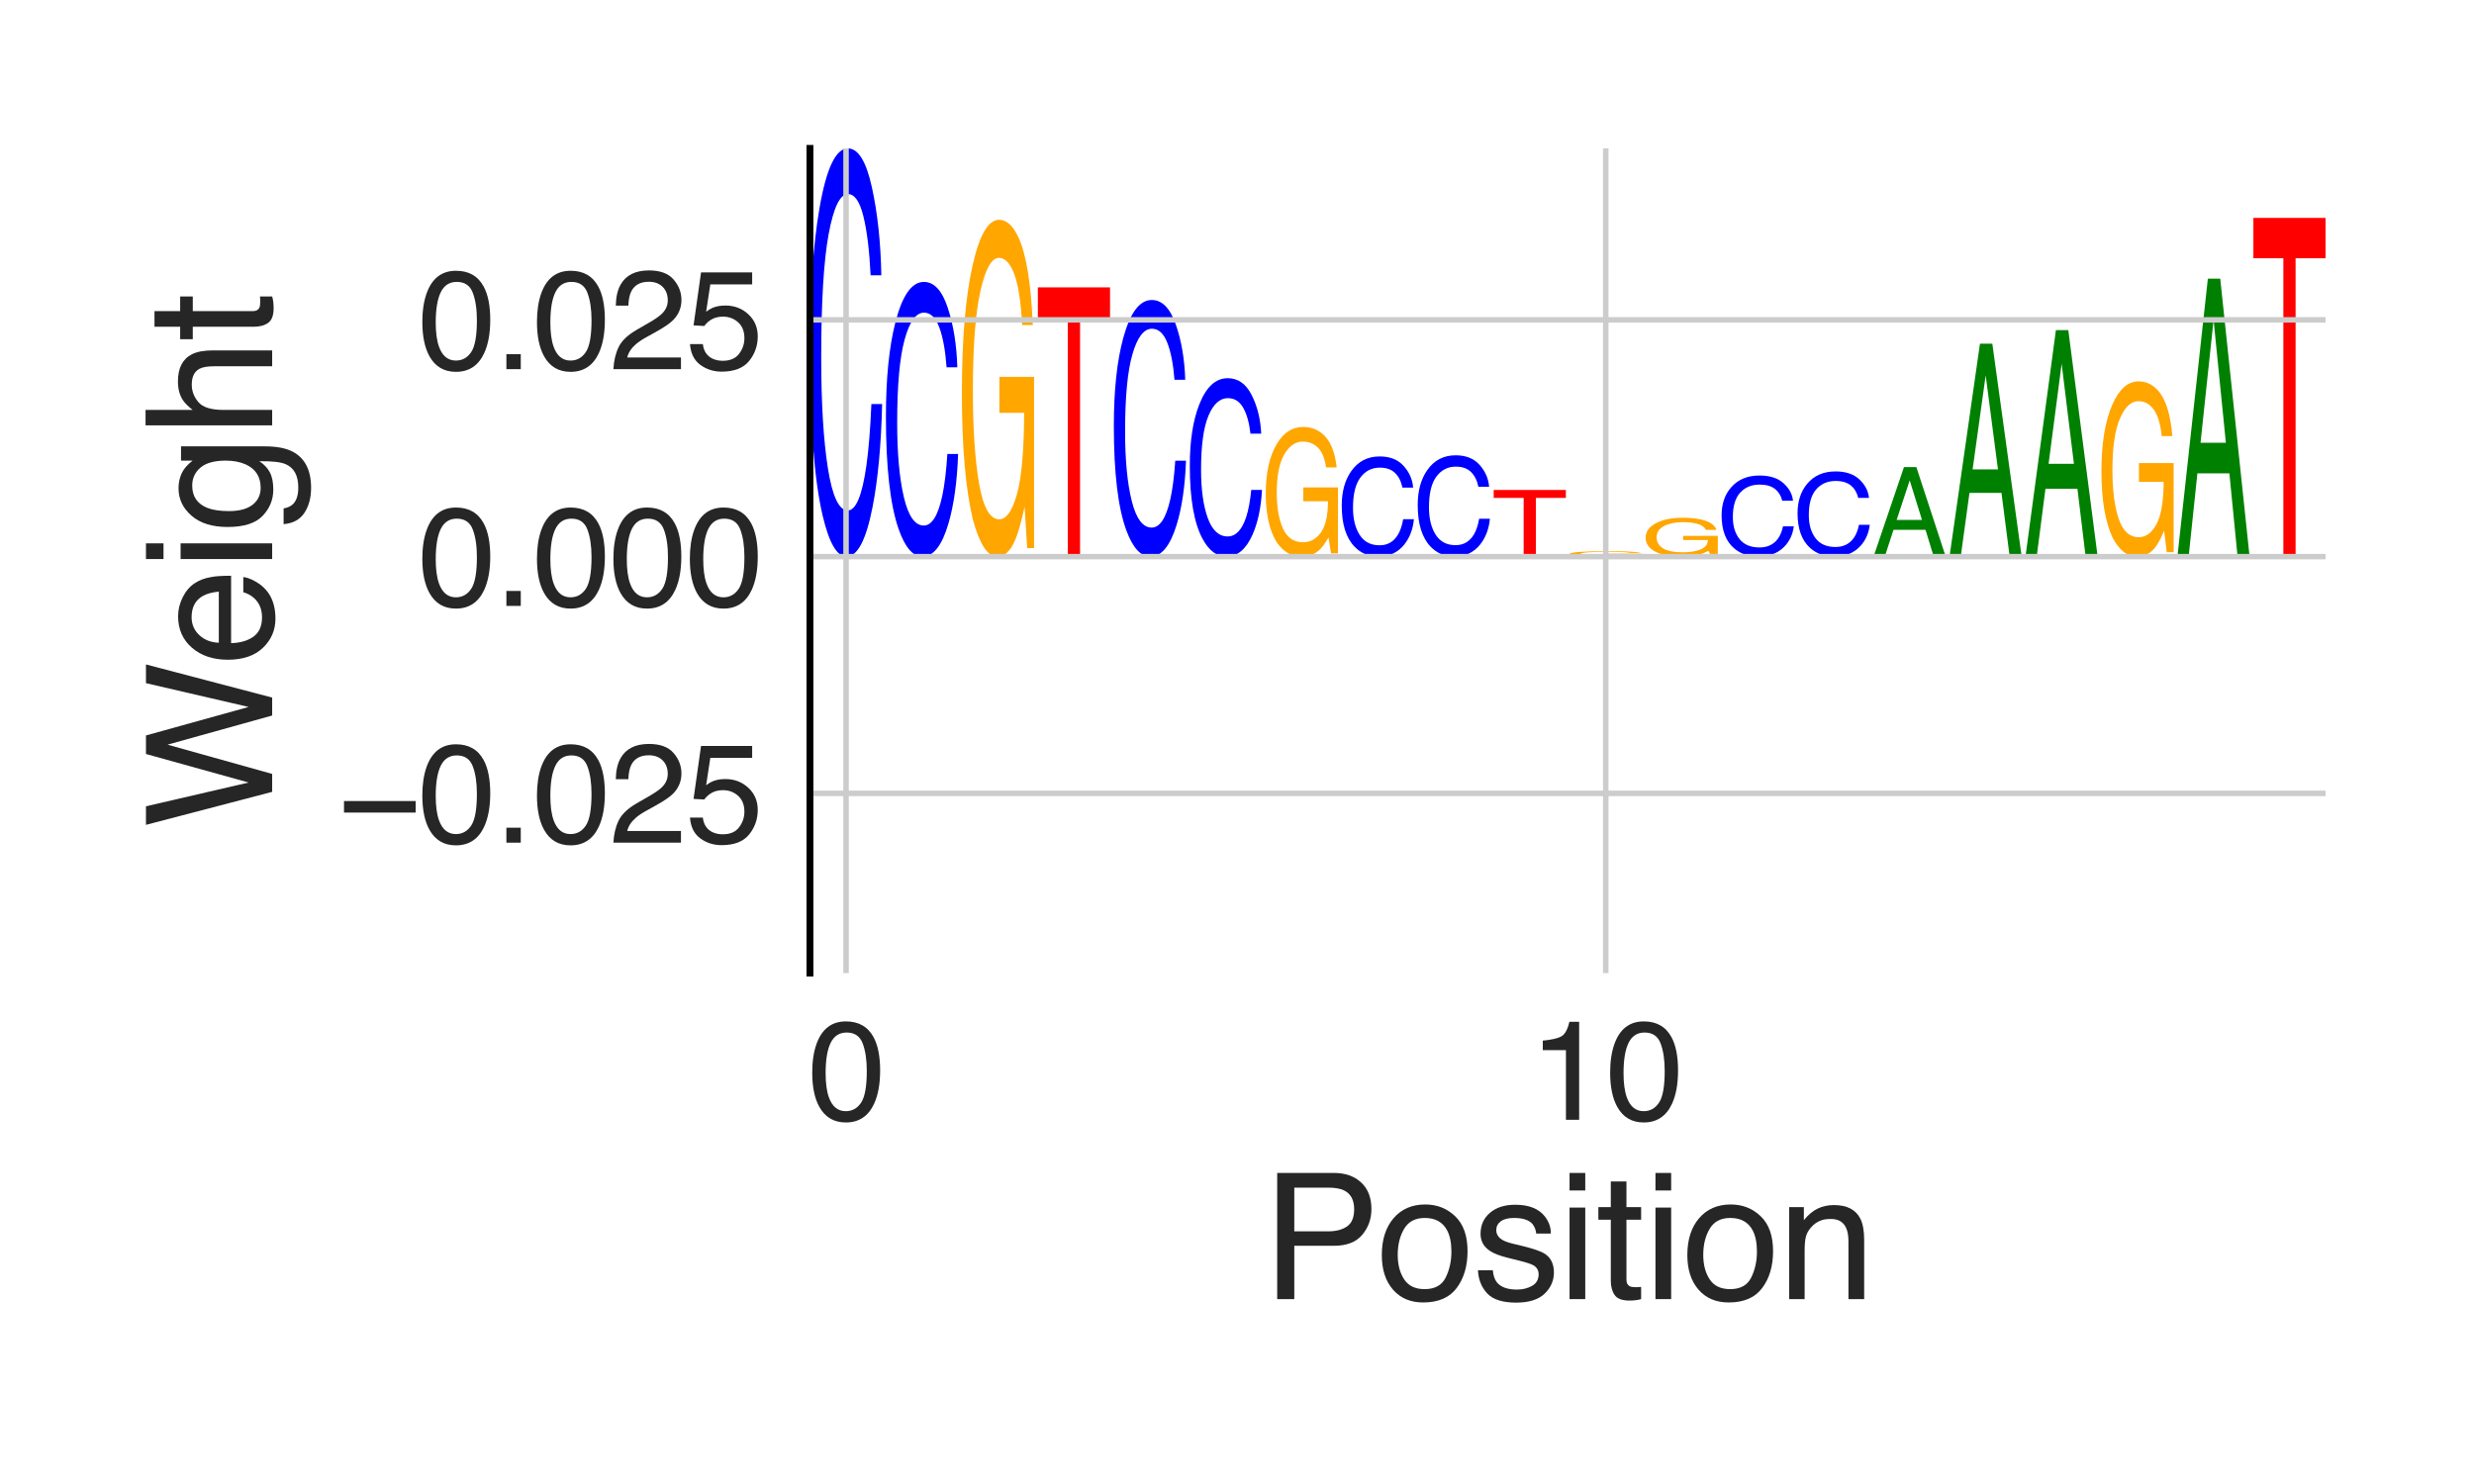 <?xml version="1.0" encoding="utf-8" standalone="no"?>
<!DOCTYPE svg PUBLIC "-//W3C//DTD SVG 1.1//EN"
  "http://www.w3.org/Graphics/SVG/1.1/DTD/svg11.dtd">
<svg height="216pt" version="1.1" viewBox="0 0 360 216" width="360pt" xmlns="http://www.w3.org/2000/svg" xmlns:xlink="http://www.w3.org/1999/xlink">
 <defs>
  <style type="text/css">*{stroke-linecap:butt;stroke-linejoin:round;}</style>
 </defs>
 <g id="figure_1">
  <g id="patch_1">
   <path d="M 0 216 
L 360 216 
L 360 0 
L 0 0 
z
" style="fill:#ffffff;"/>
  </g>
  <g id="axes_1">
   <g id="patch_2">
    <path d="M 117.86 141.64 
L 338.4 141.64 
L 338.4 21.6 
L 117.86 21.6 
z
" style="fill:#ffffff;"/>
   </g>
   <g id="line2d_1">
    <path clip-path="url(#p247d7a6ab2)" d="M 117.86 81.018 
L 338.4 81.018 
" style="fill:none;stroke:#000000;stroke-linecap:round;stroke-width:0.5;"/>
   </g>
   <g id="patch_3">
    <path clip-path="url(#p247d7a6ab2)" d="M 123.382 21.6 
Q 125.631 21.6 126.871 27.253 
Q 128.112 32.894 128.248 40.071 
L 126.686 40.071 
Q 126.42 34.627 125.626 31.444 
Q 124.831 28.248 123.397 28.248 
Q 121.649 28.248 120.573 34.11 
Q 119.498 39.96 119.498 52.053 
Q 119.498 61.97 120.467 68.139 
Q 121.44 74.296 123.366 74.296 
Q 125.138 74.296 126.067 67.807 
Q 126.557 64.391 126.799 58.812 
L 128.362 58.812 
Q 128.153 67.721 126.977 73.755 
Q 125.566 81.018 123.173 81.018 
Q 121.11 81.018 119.707 75.058 
Q 117.86 67.193 117.86 50.75 
Q 117.86 38.276 119.248 30.288 
Q 120.746 21.6 123.382 21.6 
z
M 123.059 21.6 
L 123.059 21.6 
z
" style="fill:#0000ff;"/>
   </g>
   <g id="patch_4">
    <path clip-path="url(#p247d7a6ab2)" d="M 134.436 41.034 
Q 136.685 41.034 137.926 44.838 
Q 139.166 48.634 139.303 53.464 
L 137.74 53.464 
Q 137.475 49.8 136.68 47.658 
Q 135.886 45.508 134.452 45.508 
Q 132.703 45.508 131.628 49.453 
Q 130.552 53.389 130.552 61.527 
Q 130.552 68.2 131.522 72.352 
Q 132.494 76.495 134.421 76.495 
Q 136.193 76.495 137.121 72.128 
Q 137.611 69.829 137.854 66.075 
L 139.417 66.075 
Q 139.208 72.07 138.032 76.131 
Q 136.621 81.018 134.227 81.018 
Q 132.164 81.018 130.761 77.007 
Q 128.915 71.715 128.915 60.65 
Q 128.915 52.256 130.302 46.881 
Q 131.801 41.034 134.436 41.034 
z
M 134.114 41.034 
L 134.114 41.034 
z
" style="fill:#0000ff;"/>
   </g>
   <g id="patch_5">
    <path clip-path="url(#p247d7a6ab2)" d="M 145.385 31.99 
Q 147.006 31.99 148.188 34.528 
Q 149.9 38.171 150.283 47.305 
L 148.743 47.305 
Q 148.46 42.2 147.577 39.866 
Q 146.693 37.532 145.345 37.532 
Q 143.75 37.532 142.659 42.393 
Q 141.567 47.244 141.567 56.854 
Q 141.567 65.156 142.466 70.372 
Q 143.367 75.589 145.401 75.589 
Q 146.958 75.589 147.98 71.935 
Q 149.001 68.272 149.024 60.082 
L 145.426 60.082 
L 145.426 54.855 
L 150.471 54.855 
L 150.471 79.78 
L 149.47 79.78 
L 149.094 73.782 
Q 148.305 77.304 147.694 78.674 
Q 146.668 81.018 145.088 81.018 
Q 143.047 81.018 141.574 75.66 
Q 139.969 68.931 139.969 57.2 
Q 139.969 45.498 141.534 38.587 
Q 143.022 31.99 145.385 31.99 
z
M 145.128 31.919 
L 145.128 31.919 
z
" style="fill:#ffa600;"/>
   </g>
   <g id="patch_6">
    <path clip-path="url(#p247d7a6ab2)" d="M 161.526 41.827 
L 161.526 46.496 
L 157.164 46.496 
L 157.164 81.018 
L 155.385 81.018 
L 155.385 46.496 
L 151.024 46.496 
L 151.024 41.827 
L 161.526 41.827 
z
" style="fill:#ff0000;"/>
   </g>
   <g id="patch_7">
    <path clip-path="url(#p247d7a6ab2)" d="M 167.6 43.666 
Q 169.849 43.666 171.09 47.22 
Q 172.33 50.766 172.467 55.277 
L 170.904 55.277 
Q 170.638 51.855 169.844 49.854 
Q 169.05 47.846 167.616 47.846 
Q 165.867 47.846 164.792 51.531 
Q 163.716 55.208 163.716 62.81 
Q 163.716 69.044 164.686 72.922 
Q 165.658 76.792 167.585 76.792 
Q 169.357 76.792 170.285 72.713 
Q 170.775 70.566 171.018 67.059 
L 172.58 67.059 
Q 172.372 72.659 171.196 76.453 
Q 169.785 81.018 167.391 81.018 
Q 165.328 81.018 163.925 77.271 
Q 162.079 72.327 162.079 61.991 
Q 162.079 54.15 163.466 49.128 
Q 164.965 43.666 167.6 43.666 
z
M 167.278 43.666 
L 167.278 43.666 
z
" style="fill:#0000ff;"/>
   </g>
   <g id="patch_8">
    <path clip-path="url(#p247d7a6ab2)" d="M 178.655 55.047 
Q 180.904 55.047 182.144 57.518 
Q 183.385 59.983 183.522 63.12 
L 181.959 63.12 
Q 181.693 60.741 180.899 59.35 
Q 180.104 57.953 178.67 57.953 
Q 176.922 57.953 175.846 60.515 
Q 174.771 63.072 174.771 68.358 
Q 174.771 72.692 175.741 75.389 
Q 176.713 78.08 178.639 78.08 
Q 180.411 78.08 181.34 75.244 
Q 181.83 73.751 182.072 71.312 
L 183.635 71.312 
Q 183.426 75.206 182.25 77.844 
Q 180.839 81.018 178.446 81.018 
Q 176.383 81.018 174.98 78.413 
Q 173.133 74.975 173.133 67.788 
Q 173.133 62.336 174.521 58.845 
Q 176.019 55.047 178.655 55.047 
z
M 178.333 55.047 
L 178.333 55.047 
z
" style="fill:#0000ff;"/>
   </g>
   <g id="patch_9">
    <path clip-path="url(#p247d7a6ab2)" d="M 189.604 62.142 
Q 191.224 62.142 192.406 63.119 
Q 194.119 64.522 194.502 68.038 
L 192.962 68.038 
Q 192.679 66.073 191.795 65.174 
Q 190.911 64.275 189.564 64.275 
Q 187.969 64.275 186.877 66.147 
Q 185.785 68.015 185.785 71.715 
Q 185.785 74.911 186.684 76.919 
Q 187.586 78.928 189.619 78.928 
Q 191.177 78.928 192.198 77.521 
Q 193.22 76.111 193.242 72.957 
L 189.644 72.957 
L 189.644 70.945 
L 194.69 70.945 
L 194.69 80.542 
L 193.688 80.542 
L 193.313 78.232 
Q 192.524 79.588 191.913 80.116 
Q 190.886 81.018 189.306 81.018 
Q 187.265 81.018 185.793 78.955 
Q 184.188 76.365 184.188 71.848 
Q 184.188 67.343 185.753 64.682 
Q 187.24 62.142 189.604 62.142 
z
M 189.346 62.115 
L 189.346 62.115 
z
" style="fill:#ffa600;"/>
   </g>
   <g id="patch_10">
    <path clip-path="url(#p247d7a6ab2)" d="M 200.764 66.436 
Q 203.013 66.436 204.254 67.823 
Q 205.494 69.207 205.631 70.969 
L 204.068 70.969 
Q 203.802 69.633 203.008 68.852 
Q 202.214 68.067 200.78 68.067 
Q 199.031 68.067 197.956 69.506 
Q 196.88 70.942 196.88 73.909 
Q 196.88 76.343 197.85 77.857 
Q 198.822 79.368 200.749 79.368 
Q 202.521 79.368 203.449 77.776 
Q 203.939 76.938 204.181 75.568 
L 205.744 75.568 
Q 205.535 77.755 204.359 79.236 
Q 202.949 81.018 200.555 81.018 
Q 198.492 81.018 197.089 79.555 
Q 195.242 77.625 195.242 73.59 
Q 195.242 70.528 196.63 68.568 
Q 198.128 66.436 200.764 66.436 
z
M 200.442 66.436 
L 200.442 66.436 
z
" style="fill:#0000ff;"/>
   </g>
   <g id="patch_11">
    <path clip-path="url(#p247d7a6ab2)" d="M 211.819 66.27 
Q 214.068 66.27 215.308 67.673 
Q 216.549 69.073 216.686 70.854 
L 215.123 70.854 
Q 214.857 69.503 214.063 68.713 
Q 213.268 67.92 211.834 67.92 
Q 210.086 67.92 209.01 69.375 
Q 207.935 70.827 207.935 73.829 
Q 207.935 76.29 208.905 77.821 
Q 209.877 79.35 211.803 79.35 
Q 213.575 79.35 214.504 77.739 
Q 214.994 76.891 215.236 75.506 
L 216.799 75.506 
Q 216.59 77.718 215.414 79.215 
Q 214.003 81.018 211.61 81.018 
Q 209.547 81.018 208.144 79.539 
Q 206.297 77.587 206.297 73.505 
Q 206.297 70.409 207.685 68.426 
Q 209.183 66.27 211.819 66.27 
z
M 211.496 66.27 
L 211.496 66.27 
z
" style="fill:#0000ff;"/>
   </g>
   <g id="patch_12">
    <path clip-path="url(#p247d7a6ab2)" d="M 227.854 71.316 
L 227.854 72.472 
L 223.492 72.472 
L 223.492 81.018 
L 221.713 81.018 
L 221.713 72.472 
L 217.352 72.472 
L 217.352 71.316 
L 227.854 71.316 
z
" style="fill:#ff0000;"/>
   </g>
   <g id="patch_13">
    <path clip-path="url(#p247d7a6ab2)" d="M 233.823 80.225 
Q 235.443 80.225 236.625 80.266 
Q 238.337 80.325 238.72 80.473 
L 237.18 80.473 
Q 236.898 80.39 236.014 80.352 
Q 235.13 80.314 233.783 80.314 
Q 232.187 80.314 231.096 80.393 
Q 230.004 80.472 230.004 80.627 
Q 230.004 80.762 230.903 80.846 
Q 231.804 80.93 233.838 80.93 
Q 235.395 80.93 236.417 80.871 
Q 237.438 80.812 237.461 80.679 
L 233.863 80.679 
L 233.863 80.595 
L 238.908 80.595 
L 238.908 80.998 
L 237.907 80.998 
L 237.531 80.901 
Q 236.742 80.958 236.131 80.98 
Q 235.105 81.018 233.525 81.018 
Q 231.484 81.018 230.011 80.932 
Q 228.406 80.823 228.406 80.633 
Q 228.406 80.443 229.971 80.332 
Q 231.459 80.225 233.823 80.225 
z
M 233.565 80.224 
L 233.565 80.224 
z
" style="fill:#ffa600;"/>
   </g>
   <g id="patch_14">
    <path clip-path="url(#p247d7a6ab2)" d="M 244.877 75.36 
Q 246.497 75.36 247.679 75.653 
Q 249.392 76.073 249.775 77.128 
L 248.235 77.128 
Q 247.952 76.538 247.068 76.269 
Q 246.184 76 244.837 76 
Q 243.242 76 242.15 76.561 
Q 241.059 77.12 241.059 78.23 
Q 241.059 79.188 241.958 79.79 
Q 242.859 80.392 244.892 80.392 
Q 246.45 80.392 247.471 79.97 
Q 248.493 79.547 248.516 78.602 
L 244.917 78.602 
L 244.917 77.999 
L 249.963 77.999 
L 249.963 80.875 
L 248.961 80.875 
L 248.586 80.183 
Q 247.797 80.59 247.186 80.748 
Q 246.159 81.018 244.579 81.018 
Q 242.538 81.018 241.066 80.4 
Q 239.461 79.623 239.461 78.269 
Q 239.461 76.919 241.026 76.121 
Q 242.513 75.36 244.877 75.36 
z
M 244.619 75.352 
L 244.619 75.352 
z
" style="fill:#ffa600;"/>
   </g>
   <g id="patch_15">
    <path clip-path="url(#p247d7a6ab2)" d="M 256.037 69.212 
Q 258.286 69.212 259.527 70.335 
Q 260.767 71.456 260.904 72.882 
L 259.341 72.882 
Q 259.076 71.8 258.281 71.168 
Q 257.487 70.533 256.053 70.533 
Q 254.304 70.533 253.229 71.697 
Q 252.153 72.86 252.153 75.263 
Q 252.153 77.233 253.123 78.459 
Q 254.095 79.683 256.022 79.683 
Q 257.794 79.683 258.722 78.393 
Q 259.212 77.714 259.455 76.606 
L 261.018 76.606 
Q 260.809 78.376 259.633 79.575 
Q 258.222 81.018 255.828 81.018 
Q 253.765 81.018 252.362 79.834 
Q 250.516 78.271 250.516 75.004 
Q 250.516 72.525 251.903 70.938 
Q 253.402 69.212 256.037 69.212 
z
M 255.715 69.212 
L 255.715 69.212 
z
" style="fill:#0000ff;"/>
   </g>
   <g id="patch_16">
    <path clip-path="url(#p247d7a6ab2)" d="M 267.092 68.617 
Q 269.341 68.617 270.581 69.797 
Q 271.822 70.974 271.959 72.472 
L 270.396 72.472 
Q 270.13 71.336 269.336 70.672 
Q 268.541 70.005 267.108 70.005 
Q 265.359 70.005 264.283 71.228 
Q 263.208 72.449 263.208 74.973 
Q 263.208 77.043 264.178 78.33 
Q 265.15 79.615 267.077 79.615 
Q 268.848 79.615 269.777 78.261 
Q 270.267 77.548 270.509 76.384 
L 272.072 76.384 
Q 271.863 78.243 270.687 79.502 
Q 269.276 81.018 266.883 81.018 
Q 264.82 81.018 263.417 79.774 
Q 261.57 78.133 261.57 74.701 
Q 261.57 72.098 262.958 70.43 
Q 264.456 68.617 267.092 68.617 
z
M 266.77 68.617 
L 266.77 68.617 
z
" style="fill:#0000ff;"/>
   </g>
   <g id="patch_17">
    <path clip-path="url(#p247d7a6ab2)" d="M 279.674 75.679 
L 277.887 69.922 
L 275.988 75.679 
L 279.674 75.679 
z
M 277.054 67.987 
L 278.856 67.987 
L 283.127 81.018 
L 281.379 81.018 
L 280.187 77.115 
L 275.532 77.115 
L 274.258 81.018 
L 272.625 81.018 
L 277.054 67.987 
z
M 277.88 67.987 
L 277.88 67.987 
z
" style="fill:#008000;"/>
   </g>
   <g id="patch_18">
    <path clip-path="url(#p247d7a6ab2)" d="M 290.729 68.321 
L 288.942 54.632 
L 287.043 68.321 
L 290.729 68.321 
z
M 288.109 50.029 
L 289.911 50.029 
L 294.181 81.018 
L 292.433 81.018 
L 291.241 71.737 
L 286.586 71.737 
L 285.312 81.018 
L 283.68 81.018 
L 288.109 50.029 
z
M 288.934 50.029 
L 288.934 50.029 
z
" style="fill:#008000;"/>
   </g>
   <g id="patch_19">
    <path clip-path="url(#p247d7a6ab2)" d="M 301.783 67.51 
L 299.997 52.946 
L 298.097 67.51 
L 301.783 67.51 
z
M 299.164 48.049 
L 300.966 48.049 
L 305.236 81.018 
L 303.488 81.018 
L 302.296 71.144 
L 297.641 71.144 
L 296.367 81.018 
L 294.734 81.018 
L 299.164 48.049 
z
M 299.989 48.049 
L 299.989 48.049 
z
" style="fill:#008000;"/>
   </g>
   <g id="patch_20">
    <path clip-path="url(#p247d7a6ab2)" d="M 311.205 55.509 
Q 312.825 55.509 314.007 56.829 
Q 315.72 58.724 316.103 63.477 
L 314.563 63.477 
Q 314.28 60.821 313.396 59.606 
Q 312.512 58.392 311.165 58.392 
Q 309.57 58.392 308.478 60.921 
Q 307.386 63.445 307.386 68.446 
Q 307.386 72.765 308.285 75.479 
Q 309.187 78.193 311.22 78.193 
Q 312.778 78.193 313.799 76.292 
Q 314.821 74.386 314.843 70.125 
L 311.245 70.125 
L 311.245 67.405 
L 316.291 67.405 
L 316.291 80.374 
L 315.289 80.374 
L 314.914 77.253 
Q 314.125 79.086 313.514 79.798 
Q 312.487 81.018 310.907 81.018 
Q 308.866 81.018 307.394 78.23 
Q 305.789 74.729 305.789 68.625 
Q 305.789 62.537 307.354 58.941 
Q 308.841 55.509 311.205 55.509 
z
M 310.947 55.472 
L 310.947 55.472 
z
" style="fill:#ffa600;"/>
   </g>
   <g id="patch_21">
    <path clip-path="url(#p247d7a6ab2)" d="M 323.893 64.442 
L 322.106 46.57 
L 320.207 64.442 
L 323.893 64.442 
z
M 321.273 40.56 
L 323.075 40.56 
L 327.345 81.018 
L 325.597 81.018 
L 324.405 68.901 
L 319.75 68.901 
L 318.476 81.018 
L 316.843 81.018 
L 321.273 40.56 
z
M 322.098 40.56 
L 322.098 40.56 
z
" style="fill:#008000;"/>
   </g>
   <g id="patch_22">
    <path clip-path="url(#p247d7a6ab2)" d="M 338.4 31.716 
L 338.4 37.59 
L 334.039 37.59 
L 334.039 81.018 
L 332.26 81.018 
L 332.26 37.59 
L 327.898 37.59 
L 327.898 31.716 
L 338.4 31.716 
z
" style="fill:#ff0000;"/>
   </g>
   <g id="patch_23">
    <path clip-path="url(#p247d7a6ab2)" d="M 124.909 129.712 
L 123.122 138.638 
L 121.223 129.712 
L 124.909 129.712 
z
M 122.289 141.64 
L 124.091 141.64 
L 128.362 121.433 
L 126.614 121.433 
L 125.422 127.485 
L 120.767 127.485 
L 119.493 121.433 
L 117.86 121.433 
L 122.289 141.64 
z
M 123.115 141.64 
L 123.115 141.64 
z
" style="fill:none;opacity:0;"/>
   </g>
   <g id="patch_24">
    <path clip-path="url(#p247d7a6ab2)" d="M 123.276 121.404 
Q 124.896 121.404 126.078 120.359 
Q 127.791 118.86 128.174 115.101 
L 126.634 115.101 
Q 126.351 117.202 125.467 118.162 
Q 124.583 119.123 123.236 119.123 
Q 121.641 119.123 120.549 117.122 
Q 119.458 115.126 119.458 111.17 
Q 119.458 107.754 120.357 105.607 
Q 121.258 103.46 123.291 103.46 
Q 124.849 103.46 125.87 104.964 
Q 126.892 106.472 126.915 109.842 
L 123.316 109.842 
L 123.316 111.993 
L 128.362 111.993 
L 128.362 101.735 
L 127.36 101.735 
L 126.985 104.204 
Q 126.196 102.754 125.585 102.19 
Q 124.558 101.225 122.978 101.225 
Q 120.937 101.225 119.465 103.431 
Q 117.86 106.2 117.86 111.028 
Q 117.86 115.844 119.425 118.689 
Q 120.912 121.404 123.276 121.404 
z
M 123.018 121.433 
L 123.018 121.433 
z
" style="fill:none;opacity:0;"/>
   </g>
   <g id="patch_25">
    <path clip-path="url(#p247d7a6ab2)" d="M 128.362 101.225 
L 128.362 98.818 
L 124 98.818 
L 124 81.018 
L 122.221 81.018 
L 122.221 98.818 
L 117.86 98.818 
L 117.86 101.225 
L 128.362 101.225 
z
" style="fill:none;opacity:0;"/>
   </g>
   <g id="patch_26">
    <path clip-path="url(#p247d7a6ab2)" d="M 135.964 113.57 
L 134.177 119.537 
L 132.278 113.57 
L 135.964 113.57 
z
M 133.344 121.544 
L 135.146 121.544 
L 139.417 108.036 
L 137.668 108.036 
L 136.476 112.081 
L 131.821 112.081 
L 130.547 108.036 
L 128.915 108.036 
L 133.344 121.544 
z
M 134.169 121.544 
L 134.169 121.544 
z
" style="fill:none;opacity:0;"/>
   </g>
   <g id="patch_27">
    <path clip-path="url(#p247d7a6ab2)" d="M 134.331 108.016 
Q 135.951 108.016 137.133 107.318 
Q 138.846 106.316 139.229 103.803 
L 137.689 103.803 
Q 137.406 105.207 136.522 105.849 
Q 135.638 106.491 134.291 106.491 
Q 132.696 106.491 131.604 105.154 
Q 130.512 103.819 130.512 101.175 
Q 130.512 98.891 131.411 97.456 
Q 132.313 96.021 134.346 96.021 
Q 135.903 96.021 136.925 97.026 
Q 137.947 98.034 137.969 100.287 
L 134.371 100.287 
L 134.371 101.725 
L 139.417 101.725 
L 139.417 94.868 
L 138.415 94.868 
L 138.039 96.518 
Q 137.251 95.549 136.64 95.172 
Q 135.613 94.527 134.033 94.527 
Q 131.992 94.527 130.52 96.001 
Q 128.915 97.852 128.915 101.08 
Q 128.915 104.3 130.48 106.201 
Q 131.967 108.016 134.331 108.016 
z
M 134.073 108.036 
L 134.073 108.036 
z
" style="fill:none;opacity:0;"/>
   </g>
   <g id="patch_28">
    <path clip-path="url(#p247d7a6ab2)" d="M 139.417 94.527 
L 139.417 92.917 
L 135.055 92.917 
L 135.055 81.018 
L 133.276 81.018 
L 133.276 92.917 
L 128.915 92.917 
L 128.915 94.527 
L 139.417 94.527 
z
" style="fill:none;opacity:0;"/>
   </g>
   <g id="patch_29">
    <path clip-path="url(#p247d7a6ab2)" d="M 147.018 121.114 
L 145.232 128.465 
L 143.332 121.114 
L 147.018 121.114 
z
M 144.399 130.936 
L 146.201 130.936 
L 150.471 114.297 
L 148.723 114.297 
L 147.531 119.281 
L 142.876 119.281 
L 141.602 114.297 
L 139.969 114.297 
L 144.399 130.936 
z
M 145.224 130.936 
L 145.224 130.936 
z
" style="fill:none;opacity:0;"/>
   </g>
   <g id="patch_30">
    <path clip-path="url(#p247d7a6ab2)" d="M 145.491 114.297 
Q 147.74 114.297 148.98 112.714 
Q 150.221 111.134 150.358 109.125 
L 148.795 109.125 
Q 148.529 110.649 147.735 111.54 
Q 146.94 112.435 145.506 112.435 
Q 143.758 112.435 142.682 110.794 
Q 141.607 109.156 141.607 105.769 
Q 141.607 102.992 142.577 101.264 
Q 143.549 99.54 145.476 99.54 
Q 147.247 99.54 148.176 101.357 
Q 148.666 102.314 148.908 103.876 
L 150.471 103.876 
Q 150.262 101.381 149.086 99.692 
Q 147.675 97.658 145.282 97.658 
Q 143.219 97.658 141.816 99.327 
Q 139.969 101.529 139.969 106.134 
Q 139.969 109.627 141.357 111.864 
Q 142.855 114.297 145.491 114.297 
z
M 145.169 114.297 
L 145.169 114.297 
z
" style="fill:none;opacity:0;"/>
   </g>
   <g id="patch_31">
    <path clip-path="url(#p247d7a6ab2)" d="M 150.471 97.658 
L 150.471 95.675 
L 146.11 95.675 
L 146.11 81.018 
L 144.331 81.018 
L 144.331 95.675 
L 139.969 95.675 
L 139.969 97.658 
L 150.471 97.658 
z
" style="fill:none;opacity:0;"/>
   </g>
   <g id="patch_32">
    <path clip-path="url(#p247d7a6ab2)" d="M 158.073 112.917 
L 156.286 118.764 
L 154.387 112.917 
L 158.073 112.917 
z
M 155.453 120.73 
L 157.255 120.73 
L 161.526 107.493 
L 159.778 107.493 
L 158.586 111.458 
L 153.931 111.458 
L 152.657 107.493 
L 151.024 107.493 
L 155.453 120.73 
z
M 156.279 120.73 
L 156.279 120.73 
z
" style="fill:none;opacity:0;"/>
   </g>
   <g id="patch_33">
    <path clip-path="url(#p247d7a6ab2)" d="M 156.546 107.493 
Q 158.795 107.493 160.035 106.234 
Q 161.276 104.977 161.412 103.378 
L 159.849 103.378 
Q 159.584 104.591 158.789 105.3 
Q 157.995 106.012 156.561 106.012 
Q 154.813 106.012 153.737 104.706 
Q 152.662 103.403 152.662 100.709 
Q 152.662 98.499 153.631 97.125 
Q 154.604 95.753 156.53 95.753 
Q 158.302 95.753 159.23 97.199 
Q 159.72 97.96 159.963 99.203 
L 161.526 99.203 
Q 161.317 97.218 160.141 95.874 
Q 158.73 94.256 156.337 94.256 
Q 154.274 94.256 152.871 95.583 
Q 151.024 97.336 151.024 100.999 
Q 151.024 103.778 152.411 105.557 
Q 153.91 107.493 156.546 107.493 
z
M 156.223 107.493 
L 156.223 107.493 
z
" style="fill:none;opacity:0;"/>
   </g>
   <g id="patch_34">
    <path clip-path="url(#p247d7a6ab2)" d="M 156.44 94.236 
Q 158.06 94.236 159.242 93.552 
Q 160.955 92.57 161.338 90.108 
L 159.798 90.108 
Q 159.515 91.484 158.631 92.113 
Q 157.747 92.743 156.4 92.743 
Q 154.805 92.743 153.713 91.432 
Q 152.621 90.124 152.621 87.533 
Q 152.621 85.295 153.52 83.888 
Q 154.422 82.482 156.455 82.482 
Q 158.013 82.482 159.034 83.467 
Q 160.056 84.455 160.078 86.663 
L 156.48 86.663 
L 156.48 88.072 
L 161.526 88.072 
L 161.526 81.352 
L 160.524 81.352 
L 160.149 82.969 
Q 159.36 82.02 158.749 81.65 
Q 157.722 81.018 156.142 81.018 
Q 154.101 81.018 152.629 82.463 
Q 151.024 84.277 151.024 87.44 
Q 151.024 90.595 152.589 92.458 
Q 154.076 94.236 156.44 94.236 
z
M 156.182 94.256 
L 156.182 94.256 
z
" style="fill:none;opacity:0;"/>
   </g>
   <g id="patch_35">
    <path clip-path="url(#p247d7a6ab2)" d="M 169.128 111.4 
L 167.341 116.97 
L 165.442 111.4 
L 169.128 111.4 
z
M 166.508 118.843 
L 168.31 118.843 
L 172.58 106.235 
L 170.832 106.235 
L 169.64 110.011 
L 164.985 110.011 
L 163.711 106.235 
L 162.079 106.235 
L 166.508 118.843 
z
M 167.333 118.843 
L 167.333 118.843 
z
" style="fill:none;opacity:0;"/>
   </g>
   <g id="patch_36">
    <path clip-path="url(#p247d7a6ab2)" d="M 167.495 106.216 
Q 169.115 106.216 170.297 105.565 
Q 172.01 104.629 172.393 102.284 
L 170.853 102.284 
Q 170.57 103.595 169.686 104.194 
Q 168.802 104.794 167.455 104.794 
Q 165.86 104.794 164.768 103.545 
Q 163.676 102.299 163.676 99.832 
Q 163.676 97.7 164.575 96.36 
Q 165.477 95.021 167.51 95.021 
Q 169.067 95.021 170.089 95.959 
Q 171.111 96.9 171.133 99.003 
L 167.535 99.003 
L 167.535 100.345 
L 172.58 100.345 
L 172.58 93.944 
L 171.579 93.944 
L 171.203 95.485 
Q 170.414 94.58 169.803 94.228 
Q 168.777 93.626 167.197 93.626 
Q 165.156 93.626 163.684 95.002 
Q 162.079 96.73 162.079 99.743 
Q 162.079 102.748 163.644 104.522 
Q 165.131 106.216 167.495 106.216 
z
M 167.237 106.235 
L 167.237 106.235 
z
" style="fill:none;opacity:0;"/>
   </g>
   <g id="patch_37">
    <path clip-path="url(#p247d7a6ab2)" d="M 172.58 93.626 
L 172.58 92.124 
L 168.219 92.124 
L 168.219 81.018 
L 166.44 81.018 
L 166.44 92.124 
L 162.079 92.124 
L 162.079 93.626 
L 172.58 93.626 
z
" style="fill:none;opacity:0;"/>
   </g>
   <g id="patch_38">
    <path clip-path="url(#p247d7a6ab2)" d="M 180.182 102.062 
L 178.396 105.92 
L 176.496 102.062 
L 180.182 102.062 
z
M 177.563 107.217 
L 179.365 107.217 
L 183.635 98.484 
L 181.887 98.484 
L 180.695 101.1 
L 176.04 101.1 
L 174.766 98.484 
L 173.133 98.484 
L 177.563 107.217 
z
M 178.388 107.217 
L 178.388 107.217 
z
" style="fill:none;opacity:0;"/>
   </g>
   <g id="patch_39">
    <path clip-path="url(#p247d7a6ab2)" d="M 178.549 98.472 
Q 180.17 98.472 181.351 98.02 
Q 183.064 97.372 183.447 95.748 
L 181.907 95.748 
Q 181.624 96.656 180.74 97.071 
Q 179.857 97.486 178.509 97.486 
Q 176.914 97.486 175.823 96.621 
Q 174.731 95.759 174.731 94.049 
Q 174.731 92.573 175.63 91.645 
Q 176.531 90.717 178.564 90.717 
Q 180.122 90.717 181.144 91.367 
Q 182.165 92.018 182.188 93.475 
L 178.589 93.475 
L 178.589 94.405 
L 183.635 94.405 
L 183.635 89.971 
L 182.633 89.971 
L 182.258 91.038 
Q 181.469 90.412 180.858 90.168 
Q 179.831 89.751 178.251 89.751 
Q 176.211 89.751 174.738 90.704 
Q 173.133 91.901 173.133 93.988 
Q 173.133 96.069 174.698 97.298 
Q 176.186 98.472 178.549 98.472 
z
M 178.291 98.484 
L 178.291 98.484 
z
" style="fill:none;opacity:0;"/>
   </g>
   <g id="patch_40">
    <path clip-path="url(#p247d7a6ab2)" d="M 183.635 89.751 
L 183.635 88.711 
L 179.274 88.711 
L 179.274 81.018 
L 177.495 81.018 
L 177.495 88.711 
L 173.133 88.711 
L 173.133 89.751 
L 183.635 89.751 
z
" style="fill:none;opacity:0;"/>
   </g>
   <g id="patch_41">
    <path clip-path="url(#p247d7a6ab2)" d="M 191.237 96.299 
L 189.45 99.1 
L 187.551 96.299 
L 191.237 96.299 
z
M 188.617 100.042 
L 190.419 100.042 
L 194.69 93.701 
L 192.942 93.701 
L 191.75 95.6 
L 187.095 95.6 
L 185.821 93.701 
L 184.188 93.701 
L 188.617 100.042 
z
M 189.443 100.042 
L 189.443 100.042 
z
" style="fill:none;opacity:0;"/>
   </g>
   <g id="patch_42">
    <path clip-path="url(#p247d7a6ab2)" d="M 189.71 93.701 
Q 191.959 93.701 193.199 93.098 
Q 194.44 92.496 194.576 91.73 
L 193.013 91.73 
Q 192.748 92.311 191.953 92.65 
Q 191.159 92.991 189.725 92.991 
Q 187.976 92.991 186.901 92.366 
Q 185.826 91.741 185.826 90.451 
Q 185.826 89.392 186.795 88.734 
Q 187.768 88.077 189.694 88.077 
Q 191.466 88.077 192.394 88.769 
Q 192.884 89.134 193.127 89.73 
L 194.69 89.73 
Q 194.481 88.779 193.305 88.135 
Q 191.894 87.36 189.501 87.36 
Q 187.437 87.36 186.034 87.996 
Q 184.188 88.835 184.188 90.59 
Q 184.188 91.921 185.575 92.774 
Q 187.074 93.701 189.71 93.701 
z
M 189.387 93.701 
L 189.387 93.701 
z
" style="fill:none;opacity:0;"/>
   </g>
   <g id="patch_43">
    <path clip-path="url(#p247d7a6ab2)" d="M 194.69 87.36 
L 194.69 86.604 
L 190.328 86.604 
L 190.328 81.018 
L 188.549 81.018 
L 188.549 86.604 
L 184.188 86.604 
L 184.188 87.36 
L 194.69 87.36 
z
" style="fill:none;opacity:0;"/>
   </g>
   <g id="patch_44">
    <path clip-path="url(#p247d7a6ab2)" d="M 202.292 92.789 
L 200.505 94.947 
L 198.606 92.789 
L 202.292 92.789 
z
M 199.672 95.672 
L 201.474 95.672 
L 205.744 90.788 
L 203.996 90.788 
L 202.804 92.251 
L 198.149 92.251 
L 196.875 90.788 
L 195.242 90.788 
L 199.672 95.672 
z
M 200.497 95.672 
L 200.497 95.672 
z
" style="fill:none;opacity:0;"/>
   </g>
   <g id="patch_45">
    <path clip-path="url(#p247d7a6ab2)" d="M 200.659 90.781 
Q 202.279 90.781 203.461 90.528 
Q 205.173 90.166 205.557 89.257 
L 204.017 89.257 
Q 203.734 89.765 202.85 89.997 
Q 201.966 90.229 200.619 90.229 
Q 199.024 90.229 197.932 89.746 
Q 196.84 89.263 196.84 88.307 
Q 196.84 87.481 197.739 86.962 
Q 198.64 86.443 200.674 86.443 
Q 202.231 86.443 203.253 86.807 
Q 204.274 87.171 204.297 87.986 
L 200.699 87.986 
L 200.699 88.506 
L 205.744 88.506 
L 205.744 86.026 
L 204.743 86.026 
L 204.367 86.623 
Q 203.578 86.272 202.967 86.136 
Q 201.941 85.903 200.361 85.903 
Q 198.32 85.903 196.848 86.436 
Q 195.242 87.105 195.242 88.273 
Q 195.242 89.437 196.807 90.124 
Q 198.295 90.781 200.659 90.781 
z
M 200.401 90.788 
L 200.401 90.788 
z
" style="fill:none;opacity:0;"/>
   </g>
   <g id="patch_46">
    <path clip-path="url(#p247d7a6ab2)" d="M 205.744 85.903 
L 205.744 85.321 
L 201.383 85.321 
L 201.383 81.018 
L 199.604 81.018 
L 199.604 85.321 
L 195.242 85.321 
L 195.242 85.903 
L 205.744 85.903 
z
" style="fill:none;opacity:0;"/>
   </g>
   <g id="patch_47">
    <path clip-path="url(#p247d7a6ab2)" d="M 213.346 92.924 
L 211.56 95.106 
L 209.66 92.924 
L 213.346 92.924 
z
M 210.727 95.84 
L 212.529 95.84 
L 216.799 90.899 
L 215.051 90.899 
L 213.859 92.379 
L 209.204 92.379 
L 207.93 90.899 
L 206.297 90.899 
L 210.727 95.84 
z
M 211.552 95.84 
L 211.552 95.84 
z
" style="fill:none;opacity:0;"/>
   </g>
   <g id="patch_48">
    <path clip-path="url(#p247d7a6ab2)" d="M 211.713 90.892 
Q 213.333 90.892 214.515 90.637 
Q 216.228 90.27 216.611 89.351 
L 215.071 89.351 
Q 214.788 89.865 213.904 90.1 
Q 213.02 90.335 211.673 90.335 
Q 210.078 90.335 208.986 89.845 
Q 207.895 89.357 207.895 88.39 
Q 207.895 87.555 208.794 87.03 
Q 209.695 86.505 211.728 86.505 
Q 213.286 86.505 214.307 86.873 
Q 215.329 87.241 215.352 88.066 
L 211.753 88.066 
L 211.753 88.591 
L 216.799 88.591 
L 216.799 86.083 
L 215.797 86.083 
L 215.422 86.687 
Q 214.633 86.333 214.022 86.195 
Q 212.995 85.959 211.415 85.959 
Q 209.375 85.959 207.902 86.498 
Q 206.297 87.175 206.297 88.356 
Q 206.297 89.533 207.862 90.228 
Q 209.35 90.892 211.713 90.892 
z
M 211.455 90.899 
L 211.455 90.899 
z
" style="fill:none;opacity:0;"/>
   </g>
   <g id="patch_49">
    <path clip-path="url(#p247d7a6ab2)" d="M 216.799 85.959 
L 216.799 85.37 
L 212.438 85.37 
L 212.438 81.018 
L 210.659 81.018 
L 210.659 85.37 
L 206.297 85.37 
L 206.297 85.959 
L 216.799 85.959 
z
" style="fill:none;opacity:0;"/>
   </g>
   <g id="patch_50">
    <path clip-path="url(#p247d7a6ab2)" d="M 224.401 88.837 
L 222.614 90.27 
L 220.715 88.837 
L 224.401 88.837 
z
M 221.781 90.752 
L 223.583 90.752 
L 227.854 87.508 
L 226.105 87.508 
L 224.914 88.479 
L 220.259 88.479 
L 218.985 87.508 
L 217.352 87.508 
L 221.781 90.752 
z
M 222.607 90.752 
L 222.607 90.752 
z
" style="fill:none;opacity:0;"/>
   </g>
   <g id="patch_51">
    <path clip-path="url(#p247d7a6ab2)" d="M 222.873 87.508 
Q 225.122 87.508 226.363 87.199 
Q 227.603 86.891 227.74 86.499 
L 226.177 86.499 
Q 225.912 86.796 225.117 86.97 
Q 224.323 87.145 222.889 87.145 
Q 221.14 87.145 220.065 86.824 
Q 218.989 86.505 218.989 85.845 
Q 218.989 85.303 219.959 84.966 
Q 220.931 84.63 222.858 84.63 
Q 224.63 84.63 225.558 84.984 
Q 226.048 85.171 226.291 85.476 
L 227.854 85.476 
Q 227.645 84.989 226.469 84.66 
Q 225.058 84.263 222.665 84.263 
Q 220.601 84.263 219.198 84.588 
Q 217.352 85.018 217.352 85.916 
Q 217.352 86.597 218.739 87.033 
Q 220.238 87.508 222.873 87.508 
z
M 222.551 87.508 
L 222.551 87.508 
z
" style="fill:none;opacity:0;"/>
   </g>
   <g id="patch_52">
    <path clip-path="url(#p247d7a6ab2)" d="M 222.768 84.258 
Q 224.388 84.258 225.57 84.091 
Q 227.283 83.85 227.666 83.246 
L 226.126 83.246 
Q 225.843 83.584 224.959 83.738 
Q 224.075 83.892 222.728 83.892 
Q 221.133 83.892 220.041 83.571 
Q 218.949 83.25 218.949 82.615 
Q 218.949 82.066 219.848 81.722 
Q 220.75 81.377 222.783 81.377 
Q 224.34 81.377 225.362 81.618 
Q 226.384 81.861 226.406 82.402 
L 222.808 82.402 
L 222.808 82.747 
L 227.854 82.747 
L 227.854 81.1 
L 226.852 81.1 
L 226.476 81.496 
Q 225.688 81.264 225.077 81.173 
Q 224.05 81.018 222.47 81.018 
Q 220.429 81.018 218.957 81.372 
Q 217.352 81.817 217.352 82.592 
Q 217.352 83.366 218.917 83.822 
Q 220.404 84.258 222.768 84.258 
z
M 222.51 84.263 
L 222.51 84.263 
z
" style="fill:none;opacity:0;"/>
   </g>
   <g id="patch_53">
    <path clip-path="url(#p247d7a6ab2)" d="M 235.455 81.657 
L 233.669 81.774 
L 231.769 81.657 
L 235.455 81.657 
z
M 232.836 81.813 
L 234.638 81.813 
L 238.908 81.548 
L 237.16 81.548 
L 235.968 81.627 
L 231.313 81.627 
L 230.039 81.548 
L 228.406 81.548 
L 232.836 81.813 
z
M 233.661 81.813 
L 233.661 81.813 
z
" style="fill:none;opacity:0;"/>
   </g>
   <g id="patch_54">
    <path clip-path="url(#p247d7a6ab2)" d="M 233.928 81.548 
Q 236.177 81.548 237.418 81.523 
Q 238.658 81.498 238.795 81.466 
L 237.232 81.466 
Q 236.966 81.49 236.172 81.504 
Q 235.378 81.518 233.944 81.518 
Q 232.195 81.518 231.12 81.492 
Q 230.044 81.466 230.044 81.412 
Q 230.044 81.368 231.014 81.341 
Q 231.986 81.313 233.913 81.313 
Q 235.684 81.313 236.613 81.342 
Q 237.103 81.357 237.345 81.382 
L 238.908 81.382 
Q 238.699 81.342 237.523 81.316 
Q 236.113 81.283 233.719 81.283 
Q 231.656 81.283 230.253 81.31 
Q 228.406 81.345 228.406 81.418 
Q 228.406 81.474 229.794 81.509 
Q 231.292 81.548 233.928 81.548 
z
M 233.606 81.548 
L 233.606 81.548 
z
" style="fill:none;opacity:0;"/>
   </g>
   <g id="patch_55">
    <path clip-path="url(#p247d7a6ab2)" d="M 238.908 81.283 
L 238.908 81.252 
L 234.547 81.252 
L 234.547 81.018 
L 232.768 81.018 
L 232.768 81.252 
L 228.406 81.252 
L 228.406 81.283 
L 238.908 81.283 
z
" style="fill:none;opacity:0;"/>
   </g>
   <g id="patch_56">
    <path clip-path="url(#p247d7a6ab2)" d="M 246.51 85.578 
L 244.723 86.414 
L 242.824 85.578 
L 246.51 85.578 
z
M 243.89 86.695 
L 245.692 86.695 
L 249.963 84.803 
L 248.215 84.803 
L 247.023 85.37 
L 242.368 85.37 
L 241.094 84.803 
L 239.461 84.803 
L 243.89 86.695 
z
M 244.716 86.695 
L 244.716 86.695 
z
" style="fill:none;opacity:0;"/>
   </g>
   <g id="patch_57">
    <path clip-path="url(#p247d7a6ab2)" d="M 244.983 84.803 
Q 247.232 84.803 248.472 84.623 
Q 249.713 84.443 249.849 84.215 
L 248.287 84.215 
Q 248.021 84.388 247.227 84.489 
Q 246.432 84.591 244.998 84.591 
Q 243.25 84.591 242.174 84.404 
Q 241.099 84.218 241.099 83.833 
Q 241.099 83.517 242.068 83.321 
Q 243.041 83.125 244.967 83.125 
Q 246.739 83.125 247.668 83.331 
Q 248.158 83.44 248.4 83.618 
L 249.963 83.618 
Q 249.754 83.334 248.578 83.142 
Q 247.167 82.911 244.774 82.911 
Q 242.711 82.911 241.308 83.1 
Q 239.461 83.351 239.461 83.875 
Q 239.461 84.272 240.849 84.526 
Q 242.347 84.803 244.983 84.803 
z
M 244.66 84.803 
L 244.66 84.803 
z
" style="fill:none;opacity:0;"/>
   </g>
   <g id="patch_58">
    <path clip-path="url(#p247d7a6ab2)" d="M 249.963 82.911 
L 249.963 82.685 
L 245.601 82.685 
L 245.601 81.018 
L 243.822 81.018 
L 243.822 82.685 
L 239.461 82.685 
L 239.461 82.911 
L 249.963 82.911 
z
" style="fill:none;opacity:0;"/>
   </g>
   <g id="patch_59">
    <path clip-path="url(#p247d7a6ab2)" d="M 257.565 90.539 
L 255.778 92.285 
L 253.879 90.539 
L 257.565 90.539 
z
M 254.945 92.872 
L 256.747 92.872 
L 261.018 88.921 
L 259.269 88.921 
L 258.077 90.104 
L 253.422 90.104 
L 252.148 88.921 
L 250.516 88.921 
L 254.945 92.872 
z
M 255.77 92.872 
L 255.77 92.872 
z
" style="fill:none;opacity:0;"/>
   </g>
   <g id="patch_60">
    <path clip-path="url(#p247d7a6ab2)" d="M 255.932 88.915 
Q 257.552 88.915 258.734 88.711 
Q 260.447 88.418 260.83 87.682 
L 259.29 87.682 
Q 259.007 88.093 258.123 88.281 
Q 257.239 88.469 255.892 88.469 
Q 254.297 88.469 253.205 88.078 
Q 252.113 87.687 252.113 86.914 
Q 252.113 86.246 253.012 85.826 
Q 253.914 85.406 255.947 85.406 
Q 257.504 85.406 258.526 85.7 
Q 259.548 85.995 259.57 86.654 
L 255.972 86.654 
L 255.972 87.075 
L 261.018 87.075 
L 261.018 85.069 
L 260.016 85.069 
L 259.64 85.552 
Q 258.852 85.268 258.241 85.158 
Q 257.214 84.969 255.634 84.969 
Q 253.593 84.969 252.121 85.401 
Q 250.516 85.942 250.516 86.886 
Q 250.516 87.828 252.081 88.384 
Q 253.568 88.915 255.932 88.915 
z
M 255.674 88.921 
L 255.674 88.921 
z
" style="fill:none;opacity:0;"/>
   </g>
   <g id="patch_61">
    <path clip-path="url(#p247d7a6ab2)" d="M 261.018 84.969 
L 261.018 84.499 
L 256.656 84.499 
L 256.656 81.018 
L 254.877 81.018 
L 254.877 84.499 
L 250.516 84.499 
L 250.516 84.969 
L 261.018 84.969 
z
" style="fill:none;opacity:0;"/>
   </g>
   <g id="patch_62">
    <path clip-path="url(#p247d7a6ab2)" d="M 268.619 91.021 
L 266.833 92.855 
L 264.933 91.021 
L 268.619 91.021 
z
M 266 93.471 
L 267.802 93.471 
L 272.072 89.32 
L 270.324 89.32 
L 269.132 90.563 
L 264.477 90.563 
L 263.203 89.32 
L 261.57 89.32 
L 266 93.471 
z
M 266.825 93.471 
L 266.825 93.471 
z
" style="fill:none;opacity:0;"/>
   </g>
   <g id="patch_63">
    <path clip-path="url(#p247d7a6ab2)" d="M 266.986 89.314 
Q 268.607 89.314 269.789 89.1 
Q 271.501 88.792 271.884 88.019 
L 270.344 88.019 
Q 270.061 88.451 269.178 88.648 
Q 268.294 88.846 266.946 88.846 
Q 265.351 88.846 264.26 88.435 
Q 263.168 88.025 263.168 87.212 
Q 263.168 86.51 264.067 86.069 
Q 264.968 85.628 267.002 85.628 
Q 268.559 85.628 269.581 85.937 
Q 270.602 86.247 270.625 86.939 
L 267.027 86.939 
L 267.027 87.381 
L 272.072 87.381 
L 272.072 85.274 
L 271.071 85.274 
L 270.695 85.781 
Q 269.906 85.483 269.295 85.367 
Q 268.269 85.169 266.689 85.169 
Q 264.648 85.169 263.175 85.622 
Q 261.57 86.191 261.57 87.183 
Q 261.57 88.172 263.135 88.756 
Q 264.623 89.314 266.986 89.314 
z
M 266.729 89.32 
L 266.729 89.32 
z
" style="fill:none;opacity:0;"/>
   </g>
   <g id="patch_64">
    <path clip-path="url(#p247d7a6ab2)" d="M 272.072 85.169 
L 272.072 84.675 
L 267.711 84.675 
L 267.711 81.018 
L 265.932 81.018 
L 265.932 84.675 
L 261.57 84.675 
L 261.57 85.169 
L 272.072 85.169 
z
" style="fill:none;opacity:0;"/>
   </g>
   <g id="patch_65">
    <path clip-path="url(#p247d7a6ab2)" d="M 278.147 94.107 
Q 280.396 94.107 281.636 93.692 
Q 282.877 93.278 283.013 92.751 
L 281.45 92.751 
Q 281.185 93.151 280.39 93.384 
Q 279.596 93.619 278.162 93.619 
Q 276.414 93.619 275.338 93.188 
Q 274.263 92.759 274.263 91.871 
Q 274.263 91.143 275.232 90.69 
Q 276.205 90.238 278.131 90.238 
Q 279.903 90.238 280.831 90.714 
Q 281.321 90.965 281.564 91.375 
L 283.127 91.375 
Q 282.918 90.721 281.742 90.277 
Q 280.331 89.744 277.938 89.744 
Q 275.875 89.744 274.472 90.182 
Q 272.625 90.759 272.625 91.967 
Q 272.625 92.883 274.012 93.469 
Q 275.511 94.107 278.147 94.107 
z
M 277.824 94.107 
L 277.824 94.107 
z
" style="fill:none;opacity:0;"/>
   </g>
   <g id="patch_66">
    <path clip-path="url(#p247d7a6ab2)" d="M 278.041 89.738 
Q 279.661 89.738 280.843 89.512 
Q 282.556 89.189 282.939 88.377 
L 281.399 88.377 
Q 281.116 88.831 280.232 89.038 
Q 279.348 89.245 278.001 89.245 
Q 276.406 89.245 275.314 88.813 
Q 274.222 88.382 274.222 87.528 
Q 274.222 86.791 275.121 86.327 
Q 276.023 85.864 278.056 85.864 
Q 279.614 85.864 280.635 86.188 
Q 281.657 86.514 281.679 87.242 
L 278.081 87.242 
L 278.081 87.706 
L 283.127 87.706 
L 283.127 85.491 
L 282.125 85.491 
L 281.75 86.024 
Q 280.961 85.711 280.35 85.59 
Q 279.323 85.381 277.743 85.381 
Q 275.702 85.381 274.23 85.857 
Q 272.625 86.455 272.625 87.498 
Q 272.625 88.538 274.19 89.152 
Q 275.677 89.738 278.041 89.738 
z
M 277.783 89.744 
L 277.783 89.744 
z
" style="fill:none;opacity:0;"/>
   </g>
   <g id="patch_67">
    <path clip-path="url(#p247d7a6ab2)" d="M 283.127 85.381 
L 283.127 84.861 
L 278.765 84.861 
L 278.765 81.018 
L 276.986 81.018 
L 276.986 84.861 
L 272.625 84.861 
L 272.625 85.381 
L 283.127 85.381 
z
" style="fill:none;opacity:0;"/>
   </g>
   <g id="patch_68">
    <path clip-path="url(#p247d7a6ab2)" d="M 289.201 112.333 
Q 291.45 112.333 292.691 111.339 
Q 293.931 110.349 294.068 109.088 
L 292.505 109.088 
Q 292.239 110.044 291.445 110.603 
Q 290.651 111.165 289.217 111.165 
Q 287.468 111.165 286.393 110.135 
Q 285.317 109.107 285.317 106.983 
Q 285.317 105.241 286.287 104.157 
Q 287.259 103.075 289.186 103.075 
Q 290.958 103.075 291.886 104.215 
Q 292.376 104.815 292.619 105.795 
L 294.181 105.795 
Q 293.973 104.23 292.797 103.17 
Q 291.386 101.894 288.992 101.894 
Q 286.929 101.894 285.526 102.941 
Q 283.68 104.323 283.68 107.212 
Q 283.68 109.403 285.067 110.806 
Q 286.566 112.333 289.201 112.333 
z
M 288.879 112.333 
L 288.879 112.333 
z
" style="fill:none;opacity:0;"/>
   </g>
   <g id="patch_69">
    <path clip-path="url(#p247d7a6ab2)" d="M 289.096 101.879 
Q 290.716 101.879 291.898 101.34 
Q 293.611 100.565 293.994 98.624 
L 292.454 98.624 
Q 292.171 99.709 291.287 100.205 
Q 290.403 100.701 289.056 100.701 
Q 287.461 100.701 286.369 99.668 
Q 285.277 98.637 285.277 96.593 
Q 285.277 94.829 286.176 93.72 
Q 287.078 92.611 289.111 92.611 
Q 290.668 92.611 291.69 93.387 
Q 292.712 94.166 292.734 95.907 
L 289.136 95.907 
L 289.136 97.018 
L 294.181 97.018 
L 294.181 91.72 
L 293.18 91.72 
L 292.804 92.995 
Q 292.015 92.246 291.404 91.955 
Q 290.378 91.456 288.798 91.456 
Q 286.757 91.456 285.285 92.596 
Q 283.68 94.026 283.68 96.52 
Q 283.68 99.008 285.245 100.477 
Q 286.732 101.879 289.096 101.879 
z
M 288.838 101.894 
L 288.838 101.894 
z
" style="fill:none;opacity:0;"/>
   </g>
   <g id="patch_70">
    <path clip-path="url(#p247d7a6ab2)" d="M 294.181 91.456 
L 294.181 90.213 
L 289.82 90.213 
L 289.82 81.018 
L 288.041 81.018 
L 288.041 90.213 
L 283.68 90.213 
L 283.68 91.456 
L 294.181 91.456 
z
" style="fill:none;opacity:0;"/>
   </g>
   <g id="patch_71">
    <path clip-path="url(#p247d7a6ab2)" d="M 300.256 114.355 
Q 302.505 114.355 303.745 113.298 
Q 304.986 112.243 305.123 110.901 
L 303.56 110.901 
Q 303.294 111.919 302.5 112.514 
Q 301.705 113.112 300.271 113.112 
Q 298.523 113.112 297.447 112.016 
Q 296.372 110.922 296.372 108.66 
Q 296.372 106.805 297.342 105.652 
Q 298.314 104.5 300.24 104.5 
Q 302.012 104.5 302.941 105.714 
Q 303.431 106.353 303.673 107.396 
L 305.236 107.396 
Q 305.027 105.73 303.851 104.601 
Q 302.44 103.243 300.047 103.243 
Q 297.984 103.243 296.581 104.358 
Q 294.734 105.829 294.734 108.904 
Q 294.734 111.237 296.122 112.73 
Q 297.62 114.355 300.256 114.355 
z
M 299.934 114.355 
L 299.934 114.355 
z
" style="fill:none;opacity:0;"/>
   </g>
   <g id="patch_72">
    <path clip-path="url(#p247d7a6ab2)" d="M 300.15 103.227 
Q 301.771 103.227 302.952 102.653 
Q 304.665 101.828 305.048 99.761 
L 303.508 99.761 
Q 303.225 100.916 302.341 101.445 
Q 301.458 101.973 300.11 101.973 
Q 298.515 101.973 297.424 100.873 
Q 296.332 99.775 296.332 97.6 
Q 296.332 95.721 297.231 94.54 
Q 298.132 93.359 300.165 93.359 
Q 301.723 93.359 302.745 94.186 
Q 303.766 95.016 303.789 96.869 
L 300.19 96.869 
L 300.19 98.052 
L 305.236 98.052 
L 305.236 92.411 
L 304.234 92.411 
L 303.859 93.768 
Q 303.07 92.971 302.459 92.661 
Q 301.432 92.131 299.852 92.131 
Q 297.812 92.131 296.339 93.343 
Q 294.734 94.866 294.734 97.521 
Q 294.734 100.17 296.299 101.734 
Q 297.787 103.227 300.15 103.227 
z
M 299.892 103.243 
L 299.892 103.243 
z
" style="fill:none;opacity:0;"/>
   </g>
   <g id="patch_73">
    <path clip-path="url(#p247d7a6ab2)" d="M 305.236 92.131 
L 305.236 90.807 
L 300.875 90.807 
L 300.875 81.018 
L 299.096 81.018 
L 299.096 90.807 
L 294.734 90.807 
L 294.734 92.131 
L 305.236 92.131 
z
" style="fill:none;opacity:0;"/>
   </g>
   <g id="patch_74">
    <path clip-path="url(#p247d7a6ab2)" d="M 312.838 101.715 
L 311.051 105.509 
L 309.152 101.715 
L 312.838 101.715 
z
M 310.218 106.785 
L 312.02 106.785 
L 316.291 98.196 
L 314.543 98.196 
L 313.351 100.769 
L 308.696 100.769 
L 307.422 98.196 
L 305.789 98.196 
L 310.218 106.785 
z
M 311.044 106.785 
L 311.044 106.785 
z
" style="fill:none;opacity:0;"/>
   </g>
   <g id="patch_75">
    <path clip-path="url(#p247d7a6ab2)" d="M 311.311 98.196 
Q 313.56 98.196 314.8 97.379 
Q 316.041 96.564 316.177 95.526 
L 314.614 95.526 
Q 314.349 96.313 313.554 96.773 
Q 312.76 97.235 311.326 97.235 
Q 309.577 97.235 308.502 96.388 
Q 307.427 95.542 307.427 93.794 
Q 307.427 92.361 308.396 91.469 
Q 309.369 90.579 311.295 90.579 
Q 313.067 90.579 313.995 91.517 
Q 314.485 92.011 314.728 92.817 
L 316.291 92.817 
Q 316.082 91.529 314.906 90.657 
Q 313.495 89.607 311.102 89.607 
Q 309.038 89.607 307.635 90.469 
Q 305.789 91.606 305.789 93.983 
Q 305.789 95.786 307.176 96.94 
Q 308.675 98.196 311.311 98.196 
z
M 310.988 98.196 
L 310.988 98.196 
z
" style="fill:none;opacity:0;"/>
   </g>
   <g id="patch_76">
    <path clip-path="url(#p247d7a6ab2)" d="M 316.291 89.607 
L 316.291 88.584 
L 311.929 88.584 
L 311.929 81.018 
L 310.15 81.018 
L 310.15 88.584 
L 305.789 88.584 
L 305.789 89.607 
L 316.291 89.607 
z
" style="fill:none;opacity:0;"/>
   </g>
   <g id="patch_77">
    <path clip-path="url(#p247d7a6ab2)" d="M 322.365 122.031 
Q 324.614 122.031 325.855 120.731 
Q 327.095 119.433 327.232 117.781 
L 325.669 117.781 
Q 325.403 119.034 324.609 119.766 
Q 323.815 120.502 322.381 120.502 
Q 320.632 120.502 319.557 119.153 
Q 318.481 117.807 318.481 115.025 
Q 318.481 112.743 319.451 111.323 
Q 320.423 109.907 322.35 109.907 
Q 324.122 109.907 325.05 111.4 
Q 325.54 112.186 325.782 113.47 
L 327.345 113.47 
Q 327.136 111.42 325.96 110.031 
Q 324.55 108.36 322.156 108.36 
Q 320.093 108.36 318.69 109.732 
Q 316.843 111.541 316.843 115.324 
Q 316.843 118.194 318.231 120.032 
Q 319.729 122.031 322.365 122.031 
z
M 322.043 122.031 
L 322.043 122.031 
z
" style="fill:none;opacity:0;"/>
   </g>
   <g id="patch_78">
    <path clip-path="url(#p247d7a6ab2)" d="M 322.26 108.34 
Q 323.88 108.34 325.062 107.634 
Q 326.774 106.62 327.158 104.076 
L 325.618 104.076 
Q 325.335 105.498 324.451 106.148 
Q 323.567 106.798 322.22 106.798 
Q 320.625 106.798 319.533 105.444 
Q 318.441 104.093 318.441 101.417 
Q 318.441 99.106 319.34 97.653 
Q 320.241 96.201 322.275 96.201 
Q 323.832 96.201 324.854 97.218 
Q 325.875 98.238 325.898 100.519 
L 322.3 100.519 
L 322.3 101.974 
L 327.345 101.974 
L 327.345 95.034 
L 326.344 95.034 
L 325.968 96.704 
Q 325.179 95.723 324.568 95.342 
Q 323.542 94.689 321.962 94.689 
Q 319.921 94.689 318.449 96.181 
Q 316.843 98.055 316.843 101.321 
Q 316.843 104.579 318.408 106.504 
Q 319.896 108.34 322.26 108.34 
z
M 322.002 108.36 
L 322.002 108.36 
z
" style="fill:none;opacity:0;"/>
   </g>
   <g id="patch_79">
    <path clip-path="url(#p247d7a6ab2)" d="M 327.345 94.689 
L 327.345 93.06 
L 322.984 93.06 
L 322.984 81.018 
L 321.205 81.018 
L 321.205 93.06 
L 316.843 93.06 
L 316.843 94.689 
L 327.345 94.689 
z
" style="fill:none;opacity:0;"/>
   </g>
   <g id="patch_80">
    <path clip-path="url(#p247d7a6ab2)" d="M 334.947 121.284 
L 333.161 128.665 
L 331.261 121.284 
L 334.947 121.284 
z
M 332.328 131.147 
L 334.13 131.147 
L 338.4 114.437 
L 336.652 114.437 
L 335.46 119.442 
L 330.805 119.442 
L 329.531 114.437 
L 327.898 114.437 
L 332.328 131.147 
z
M 333.153 131.147 
L 333.153 131.147 
z
" style="fill:none;opacity:0;"/>
   </g>
   <g id="patch_81">
    <path clip-path="url(#p247d7a6ab2)" d="M 333.42 114.437 
Q 335.669 114.437 336.909 112.848 
Q 338.15 111.261 338.287 109.243 
L 336.724 109.243 
Q 336.458 110.774 335.664 111.669 
Q 334.869 112.568 333.435 112.568 
Q 331.687 112.568 330.611 110.919 
Q 329.536 109.274 329.536 105.874 
Q 329.536 103.085 330.506 101.35 
Q 331.478 99.618 333.404 99.618 
Q 335.176 99.618 336.105 101.443 
Q 336.595 102.404 336.837 103.973 
L 338.4 103.973 
Q 338.191 101.467 337.015 99.77 
Q 335.604 97.728 333.211 97.728 
Q 331.148 97.728 329.745 99.404 
Q 327.898 101.616 327.898 106.24 
Q 327.898 109.748 329.286 111.994 
Q 330.784 114.437 333.42 114.437 
z
M 333.097 114.437 
L 333.097 114.437 
z
" style="fill:none;opacity:0;"/>
   </g>
   <g id="patch_82">
    <path clip-path="url(#p247d7a6ab2)" d="M 333.314 97.704 
Q 334.934 97.704 336.116 96.84 
Q 337.829 95.6 338.212 92.492 
L 336.672 92.492 
Q 336.389 94.229 335.505 95.023 
Q 334.621 95.818 333.274 95.818 
Q 331.679 95.818 330.587 94.163 
Q 329.496 92.513 329.496 89.242 
Q 329.496 86.417 330.395 84.641 
Q 331.296 82.866 333.329 82.866 
Q 334.887 82.866 335.908 84.109 
Q 336.93 85.356 336.953 88.143 
L 333.354 88.143 
L 333.354 89.922 
L 338.4 89.922 
L 338.4 81.44 
L 337.398 81.44 
L 337.023 83.481 
Q 336.234 82.282 335.623 81.816 
Q 334.596 81.018 333.016 81.018 
Q 330.976 81.018 329.503 82.842 
Q 327.898 85.132 327.898 89.124 
Q 327.898 93.107 329.463 95.459 
Q 330.951 97.704 333.314 97.704 
z
M 333.056 97.728 
L 333.056 97.728 
z
" style="fill:none;opacity:0;"/>
   </g>
   <g id="matplotlib.axis_1">
    <g id="xtick_1">
     <g id="line2d_2">
      <path clip-path="url(#p247d7a6ab2)" d="M 123.111 141.64 
L 123.111 21.6 
" style="fill:none;stroke:#cccccc;stroke-linecap:round;stroke-width:0.8;"/>
     </g>
     <g id="text_1">
      <!-- 0 -->
      <g style="fill:#262626;" transform="translate(117.55 162.987)scale(0.2 -0.2)">
       <defs>
        <path d="M 1731 4475 
Q 2600 4475 2988 3759 
Q 3288 3206 3288 2244 
Q 3288 1331 3016 734 
Q 2622 -122 1728 -122 
Q 922 -122 528 578 
Q 200 1163 200 2147 
Q 200 2909 397 3456 
Q 766 4475 1731 4475 
z
M 1725 391 
Q 2163 391 2422 778 
Q 2681 1166 2681 2222 
Q 2681 2984 2493 3476 
Q 2306 3969 1766 3969 
Q 1269 3969 1039 3501 
Q 809 3034 809 2125 
Q 809 1441 956 1025 
Q 1181 391 1725 391 
z
" id="Helvetica-30" transform="scale(0.016)"/>
       </defs>
       <use xlink:href="#Helvetica-30"/>
      </g>
     </g>
    </g>
    <g id="xtick_2">
     <g id="line2d_3">
      <path clip-path="url(#p247d7a6ab2)" d="M 233.657 141.64 
L 233.657 21.6 
" style="fill:none;stroke:#cccccc;stroke-linecap:round;stroke-width:0.8;"/>
     </g>
     <g id="text_2">
      <!-- 10 -->
      <g style="fill:#262626;" transform="translate(222.535 162.987)scale(0.2 -0.2)">
       <defs>
        <path d="M 613 3169 
L 613 3600 
Q 1222 3659 1462 3798 
Q 1703 3938 1822 4456 
L 2266 4456 
L 2266 0 
L 1666 0 
L 1666 3169 
L 613 3169 
z
" id="Helvetica-31" transform="scale(0.016)"/>
       </defs>
       <use xlink:href="#Helvetica-31"/>
       <use x="55.615" xlink:href="#Helvetica-30"/>
      </g>
     </g>
    </g>
    <g id="text_3">
     <!-- Position -->
     <g style="fill:#262626;" transform="translate(183.661 189.089)scale(0.25 -0.25)">
      <defs>
       <path d="M 547 4591 
L 2613 4591 
Q 3225 4591 3600 4245 
Q 3975 3900 3975 3275 
Q 3975 2738 3640 2339 
Q 3306 1941 2613 1941 
L 1169 1941 
L 1169 0 
L 547 0 
L 547 4591 
z
M 3347 3272 
Q 3347 3778 2972 3959 
Q 2766 4056 2406 4056 
L 1169 4056 
L 1169 2466 
L 2406 2466 
Q 2825 2466 3086 2644 
Q 3347 2822 3347 3272 
z
" id="Helvetica-50" transform="scale(0.016)"/>
       <path d="M 1741 363 
Q 2300 363 2508 786 
Q 2716 1209 2716 1728 
Q 2716 2197 2566 2491 
Q 2328 2953 1747 2953 
Q 1231 2953 997 2559 
Q 763 2166 763 1609 
Q 763 1075 997 719 
Q 1231 363 1741 363 
z
M 1763 3444 
Q 2409 3444 2856 3012 
Q 3303 2581 3303 1744 
Q 3303 934 2909 406 
Q 2516 -122 1688 -122 
Q 997 -122 590 345 
Q 184 813 184 1600 
Q 184 2444 612 2944 
Q 1041 3444 1763 3444 
z
M 1744 3428 
L 1744 3428 
z
" id="Helvetica-6f" transform="scale(0.016)"/>
       <path d="M 747 1050 
Q 772 769 888 619 
Q 1100 347 1625 347 
Q 1938 347 2175 483 
Q 2413 619 2413 903 
Q 2413 1119 2222 1231 
Q 2100 1300 1741 1391 
L 1294 1503 
Q 866 1609 663 1741 
Q 300 1969 300 2372 
Q 300 2847 642 3140 
Q 984 3434 1563 3434 
Q 2319 3434 2653 2991 
Q 2863 2709 2856 2384 
L 2325 2384 
Q 2309 2575 2191 2731 
Q 1997 2953 1519 2953 
Q 1200 2953 1036 2831 
Q 872 2709 872 2509 
Q 872 2291 1088 2159 
Q 1213 2081 1456 2022 
L 1828 1931 
Q 2434 1784 2641 1647 
Q 2969 1431 2969 969 
Q 2969 522 2630 197 
Q 2291 -128 1597 -128 
Q 850 -128 539 211 
Q 228 550 206 1050 
L 747 1050 
z
M 1578 3428 
L 1578 3428 
z
" id="Helvetica-73" transform="scale(0.016)"/>
       <path d="M 413 3331 
L 984 3331 
L 984 0 
L 413 0 
L 413 3331 
z
M 413 4591 
L 984 4591 
L 984 3953 
L 413 3953 
L 413 4591 
z
" id="Helvetica-69" transform="scale(0.016)"/>
       <path d="M 525 4281 
L 1094 4281 
L 1094 3347 
L 1628 3347 
L 1628 2888 
L 1094 2888 
L 1094 703 
Q 1094 528 1213 469 
Q 1278 434 1431 434 
Q 1472 434 1519 436 
Q 1566 438 1628 444 
L 1628 0 
Q 1531 -28 1426 -40 
Q 1322 -53 1200 -53 
Q 806 -53 665 148 
Q 525 350 525 672 
L 525 2888 
L 72 2888 
L 72 3347 
L 525 3347 
L 525 4281 
z
" id="Helvetica-74" transform="scale(0.016)"/>
       <path d="M 413 3347 
L 947 3347 
L 947 2872 
Q 1184 3166 1450 3294 
Q 1716 3422 2041 3422 
Q 2753 3422 3003 2925 
Q 3141 2653 3141 2147 
L 3141 0 
L 2569 0 
L 2569 2109 
Q 2569 2416 2478 2603 
Q 2328 2916 1934 2916 
Q 1734 2916 1606 2875 
Q 1375 2806 1200 2600 
Q 1059 2434 1017 2257 
Q 975 2081 975 1753 
L 975 0 
L 413 0 
L 413 3347 
z
M 1734 3428 
L 1734 3428 
z
" id="Helvetica-6e" transform="scale(0.016)"/>
      </defs>
      <use xlink:href="#Helvetica-50"/>
      <use x="66.699" xlink:href="#Helvetica-6f"/>
      <use x="122.314" xlink:href="#Helvetica-73"/>
      <use x="172.314" xlink:href="#Helvetica-69"/>
      <use x="194.531" xlink:href="#Helvetica-74"/>
      <use x="222.314" xlink:href="#Helvetica-69"/>
      <use x="244.531" xlink:href="#Helvetica-6f"/>
      <use x="300.146" xlink:href="#Helvetica-6e"/>
     </g>
    </g>
   </g>
   <g id="matplotlib.axis_2">
    <g id="ytick_1">
     <g id="line2d_4">
      <path clip-path="url(#p247d7a6ab2)" d="M 117.86 115.479 
L 338.4 115.479 
" style="fill:none;stroke:#cccccc;stroke-linecap:round;stroke-width:0.8;"/>
     </g>
     <g id="text_4">
      <!-- −0.025 -->
      <g style="fill:#262626;" transform="translate(49.135 122.653)scale(0.2 -0.2)">
       <defs>
        <path d="M 3547 1894 
L 3547 1369 
L 288 1369 
L 288 1894 
L 3547 1894 
z
" id="Helvetica-2212" transform="scale(0.016)"/>
        <path d="M 547 681 
L 1200 681 
L 1200 0 
L 547 0 
L 547 681 
z
" id="Helvetica-2e" transform="scale(0.016)"/>
        <path d="M 200 0 
Q 231 578 439 1006 
Q 647 1434 1250 1784 
L 1850 2131 
Q 2253 2366 2416 2531 
Q 2672 2791 2672 3125 
Q 2672 3516 2437 3745 
Q 2203 3975 1813 3975 
Q 1234 3975 1013 3538 
Q 894 3303 881 2888 
L 309 2888 
Q 319 3472 525 3841 
Q 891 4491 1816 4491 
Q 2584 4491 2939 4075 
Q 3294 3659 3294 3150 
Q 3294 2613 2916 2231 
Q 2697 2009 2131 1694 
L 1703 1456 
Q 1397 1288 1222 1134 
Q 909 863 828 531 
L 3272 531 
L 3272 0 
L 200 0 
z
" id="Helvetica-32" transform="scale(0.016)"/>
        <path d="M 791 1141 
Q 847 659 1238 475 
Q 1438 381 1700 381 
Q 2200 381 2440 700 
Q 2681 1019 2681 1406 
Q 2681 1875 2395 2131 
Q 2109 2388 1709 2388 
Q 1419 2388 1211 2275 
Q 1003 2163 856 1963 
L 369 1991 
L 709 4400 
L 3034 4400 
L 3034 3856 
L 1131 3856 
L 941 2613 
Q 1097 2731 1238 2791 
Q 1488 2894 1816 2894 
Q 2431 2894 2859 2497 
Q 3288 2100 3288 1491 
Q 3288 856 2895 371 
Q 2503 -113 1644 -113 
Q 1097 -113 676 195 
Q 256 503 206 1141 
L 791 1141 
z
" id="Helvetica-35" transform="scale(0.016)"/>
       </defs>
       <use xlink:href="#Helvetica-2212"/>
       <use x="58.398" xlink:href="#Helvetica-30"/>
       <use x="114.014" xlink:href="#Helvetica-2e"/>
       <use x="141.797" xlink:href="#Helvetica-30"/>
       <use x="197.412" xlink:href="#Helvetica-32"/>
       <use x="253.027" xlink:href="#Helvetica-35"/>
      </g>
     </g>
    </g>
    <g id="ytick_2">
     <g id="line2d_5">
      <path clip-path="url(#p247d7a6ab2)" d="M 117.86 81.018 
L 338.4 81.018 
" style="fill:none;stroke:#cccccc;stroke-linecap:round;stroke-width:0.8;"/>
     </g>
     <g id="text_5">
      <!-- 0.000 -->
      <g style="fill:#262626;" transform="translate(60.816 88.192)scale(0.2 -0.2)">
       <use xlink:href="#Helvetica-30"/>
       <use x="55.615" xlink:href="#Helvetica-2e"/>
       <use x="83.398" xlink:href="#Helvetica-30"/>
       <use x="139.014" xlink:href="#Helvetica-30"/>
       <use x="194.629" xlink:href="#Helvetica-30"/>
      </g>
     </g>
    </g>
    <g id="ytick_3">
     <g id="line2d_6">
      <path clip-path="url(#p247d7a6ab2)" d="M 117.86 46.557 
L 338.4 46.557 
" style="fill:none;stroke:#cccccc;stroke-linecap:round;stroke-width:0.8;"/>
     </g>
     <g id="text_6">
      <!-- 0.025 -->
      <g style="fill:#262626;" transform="translate(60.816 53.731)scale(0.2 -0.2)">
       <use xlink:href="#Helvetica-30"/>
       <use x="55.615" xlink:href="#Helvetica-2e"/>
       <use x="83.398" xlink:href="#Helvetica-30"/>
       <use x="139.014" xlink:href="#Helvetica-32"/>
       <use x="194.629" xlink:href="#Helvetica-35"/>
      </g>
     </g>
    </g>
    <g id="text_7">
     <!-- Weight -->
     <g style="fill:#262626;" transform="translate(39.604 120.522)rotate(-90)scale(0.25 -0.25)">
      <defs>
       <path d="M 791 4591 
L 1656 856 
L 2694 4591 
L 3369 4591 
L 4406 856 
L 5272 4591 
L 5953 4591 
L 4747 0 
L 4094 0 
L 3034 3806 
L 1969 0 
L 1316 0 
L 116 4591 
L 791 4591 
z
" id="Helvetica-57" transform="scale(0.016)"/>
       <path d="M 1806 3422 
Q 2163 3422 2497 3255 
Q 2831 3088 3006 2822 
Q 3175 2569 3231 2231 
Q 3281 2000 3281 1494 
L 828 1494 
Q 844 984 1069 676 
Q 1294 369 1766 369 
Q 2206 369 2469 659 
Q 2619 828 2681 1050 
L 3234 1050 
Q 3213 866 3089 639 
Q 2966 413 2813 269 
Q 2556 19 2178 -69 
Q 1975 -119 1719 -119 
Q 1094 -119 659 336 
Q 225 791 225 1609 
Q 225 2416 662 2919 
Q 1100 3422 1806 3422 
z
M 2703 1941 
Q 2669 2306 2544 2525 
Q 2313 2931 1772 2931 
Q 1384 2931 1121 2651 
Q 859 2372 844 1941 
L 2703 1941 
z
M 1753 3428 
L 1753 3428 
z
" id="Helvetica-65" transform="scale(0.016)"/>
       <path d="M 1594 3406 
Q 1988 3406 2281 3213 
Q 2441 3103 2606 2894 
L 2606 3316 
L 3125 3316 
L 3125 272 
Q 3125 -366 2938 -734 
Q 2588 -1416 1616 -1416 
Q 1075 -1416 706 -1173 
Q 338 -931 294 -416 
L 866 -416 
Q 906 -641 1028 -763 
Q 1219 -950 1628 -950 
Q 2275 -950 2475 -494 
Q 2594 -225 2584 466 
Q 2416 209 2178 84 
Q 1941 -41 1550 -41 
Q 1006 -41 598 345 
Q 191 731 191 1622 
Q 191 2463 602 2934 
Q 1013 3406 1594 3406 
z
M 2606 1688 
Q 2606 2309 2350 2609 
Q 2094 2909 1697 2909 
Q 1103 2909 884 2353 
Q 769 2056 769 1575 
Q 769 1009 998 714 
Q 1228 419 1616 419 
Q 2222 419 2469 966 
Q 2606 1275 2606 1688 
z
M 1659 3428 
L 1659 3428 
z
" id="Helvetica-67" transform="scale(0.016)"/>
       <path d="M 413 4606 
L 975 4606 
L 975 2894 
Q 1175 3147 1334 3250 
Q 1606 3428 2013 3428 
Q 2741 3428 3000 2919 
Q 3141 2641 3141 2147 
L 3141 0 
L 2563 0 
L 2563 2109 
Q 2563 2478 2469 2650 
Q 2316 2925 1894 2925 
Q 1544 2925 1259 2684 
Q 975 2444 975 1775 
L 975 0 
L 413 0 
L 413 4606 
z
" id="Helvetica-68" transform="scale(0.016)"/>
      </defs>
      <use xlink:href="#Helvetica-57"/>
      <use x="94.385" xlink:href="#Helvetica-65"/>
      <use x="150" xlink:href="#Helvetica-69"/>
      <use x="172.217" xlink:href="#Helvetica-67"/>
      <use x="227.832" xlink:href="#Helvetica-68"/>
      <use x="283.447" xlink:href="#Helvetica-74"/>
     </g>
    </g>
   </g>
   <g id="patch_83">
    <path d="M 117.86 141.64 
L 117.86 21.6 
" style="fill:none;stroke:#000000;stroke-linecap:square;stroke-linejoin:miter;"/>
   </g>
  </g>
 </g>
 <defs>
  <clipPath id="p247d7a6ab2">
   <rect height="120.04" width="220.54" x="117.86" y="21.6"/>
  </clipPath>
 </defs>
</svg>
